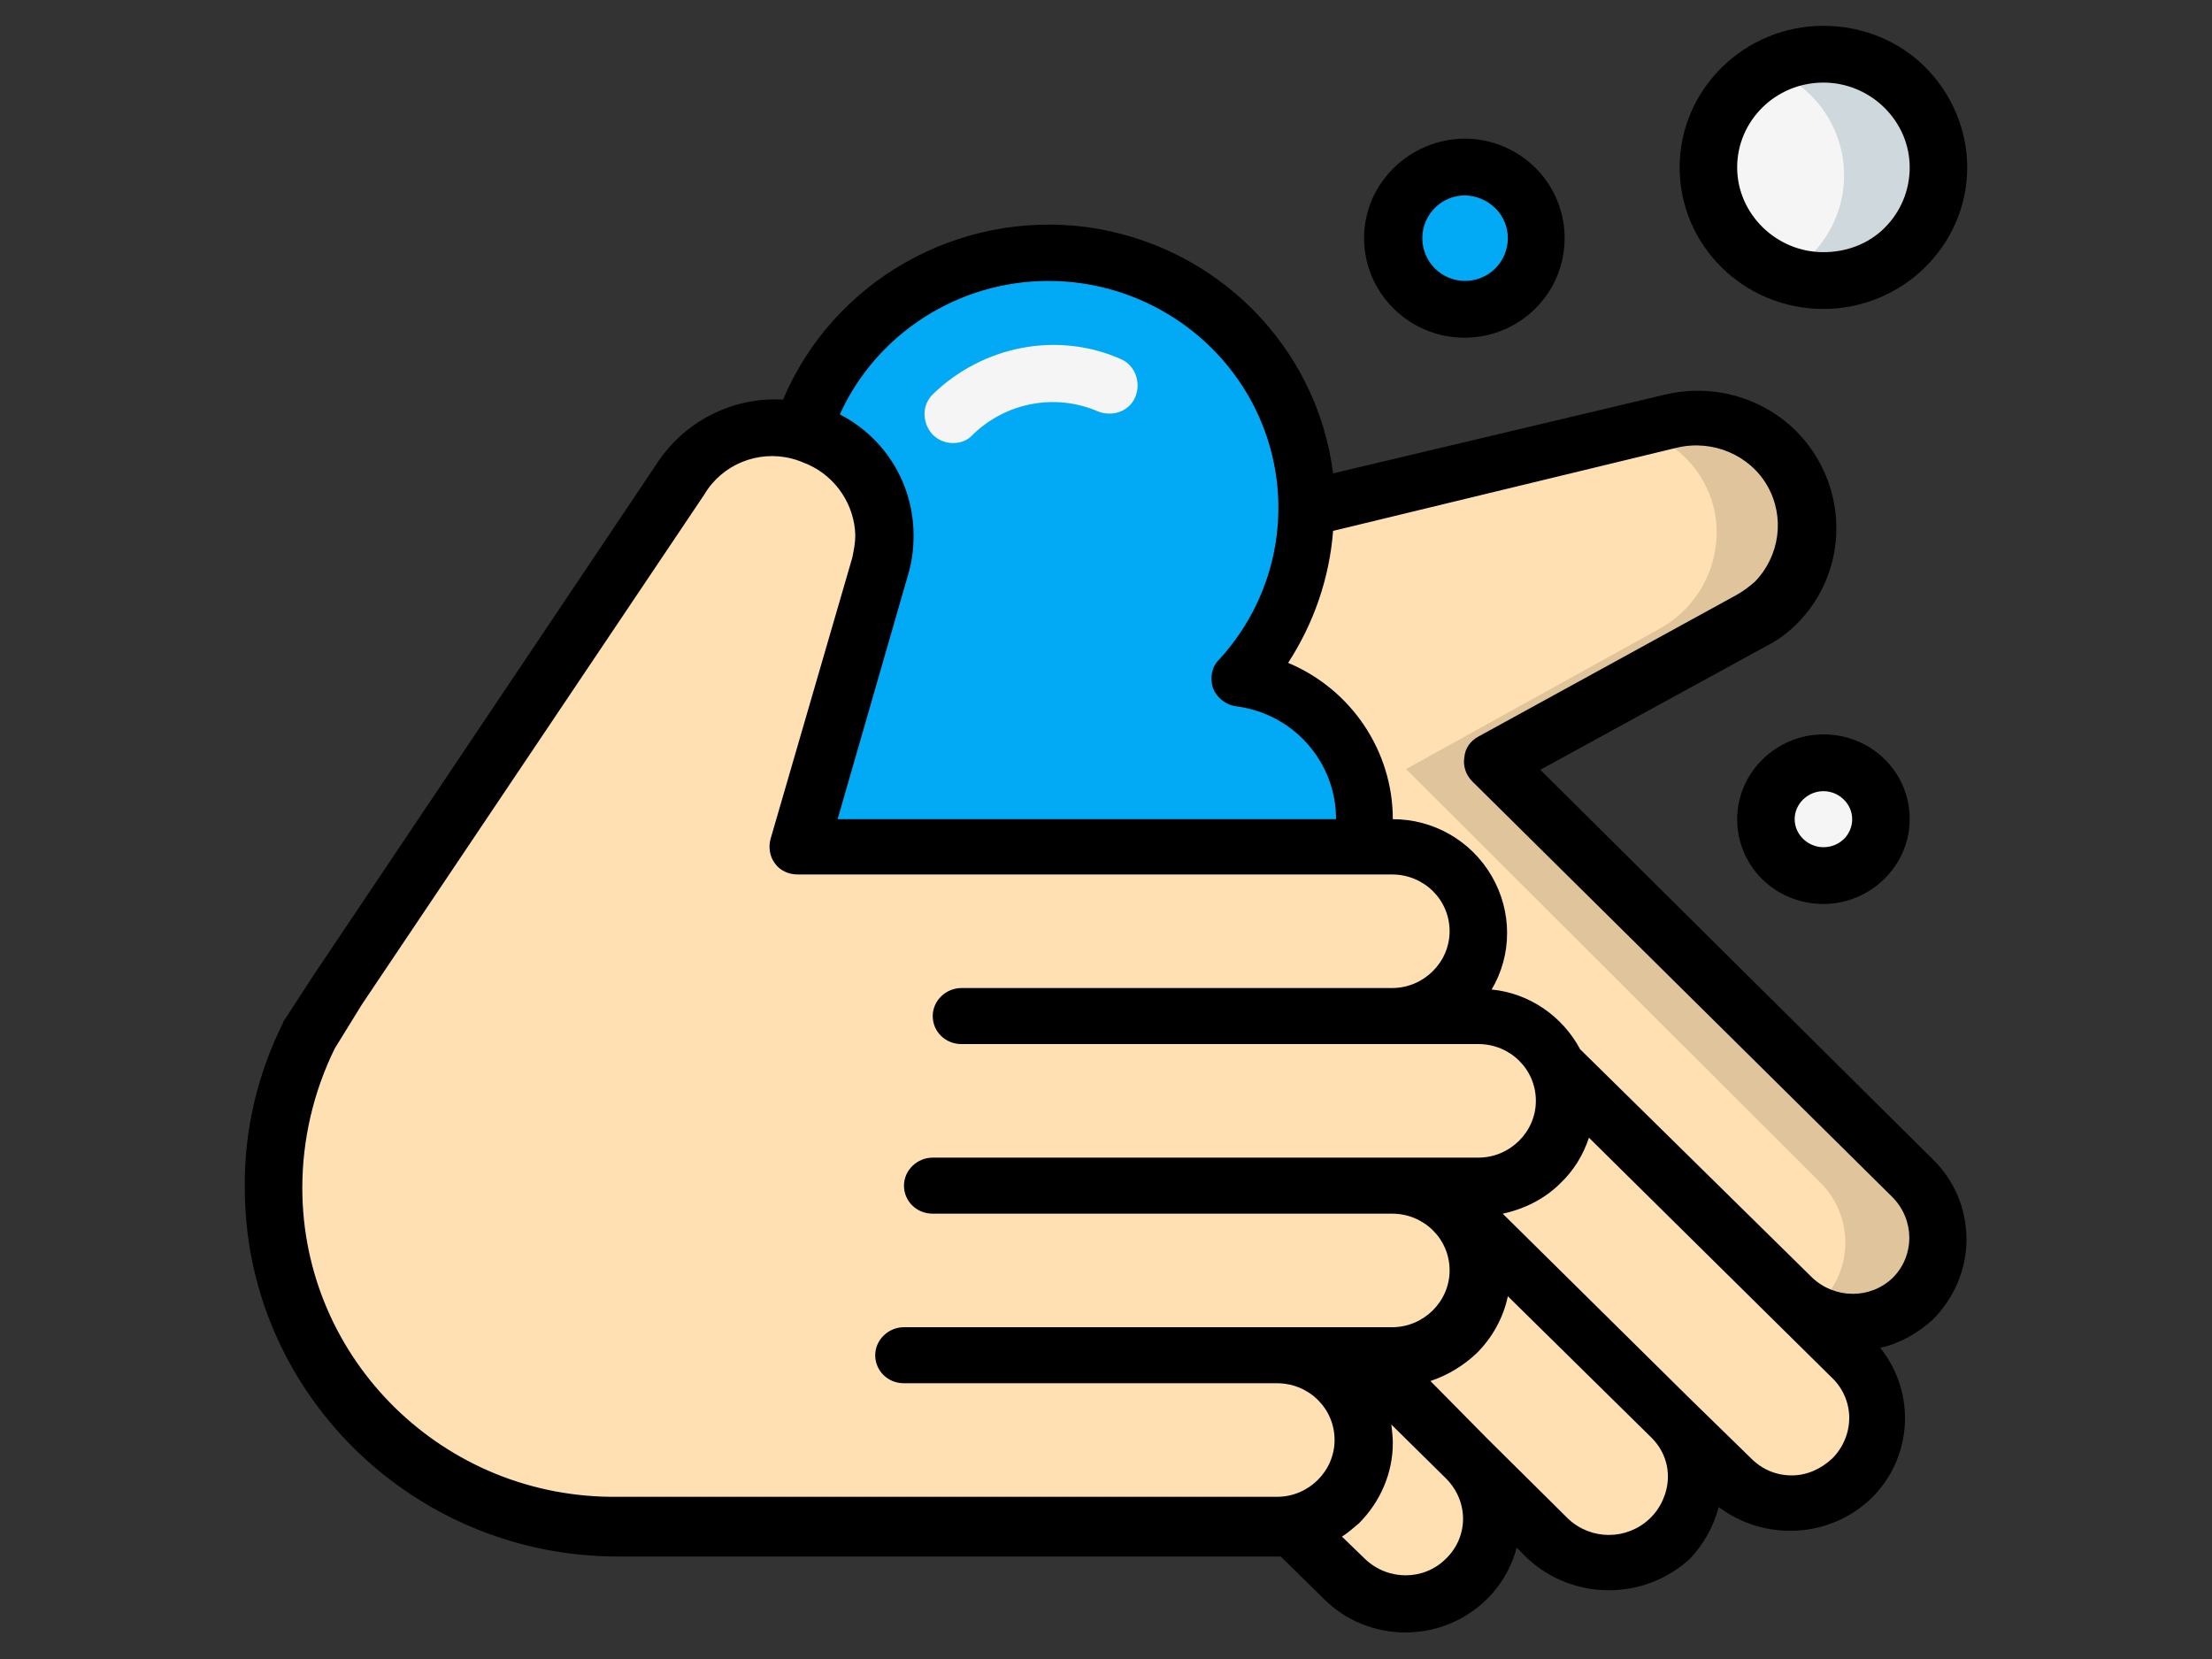 <?xml version="1.0" encoding="utf-8"?>
<!-- Generator: Adobe Illustrator 24.1.2, SVG Export Plug-In . SVG Version: 6.00 Build 0)  -->
<svg version="1.1" id="Capa_1" xmlns="http://www.w3.org/2000/svg" xmlns:xlink="http://www.w3.org/1999/xlink" x="0px" y="0px"
	 viewBox="0 0 300 225" style="enable-background:new 0 0 300 225;" xml:space="preserve">
<rect x="0" y="0" width="300" height="225" fill="#333333" stroke="none"/>
<style type="text/css">
	.st0{fill:#FFE0B2;}
	.st1{fill:#DFC49C;}
	.st2{fill:#02A9F4;}
	.st3{fill:#F5F5F5;}
	.st4{fill:#CFD8DC;}
</style>
<desc>Created with Sketch.</desc>
<g id="Page-1">
	<g id="tips-sabropollo" transform="translate(-1323, -1210)">
		<g id="hand-wash" transform="translate(1323, 1210)">
			<g id="Icons" transform="translate(6, 5)">
				<path id="Shape" class="st0" d="M205.9,145.2c0,6.3-5.2,11.5-11.5,11.5h-11.5c6.4,0,11.5,5.1,11.5,11.5
					c0,6.3-5.2,11.5-11.5,11.5h-15.3c6.4-0.5,11.9,4.2,12.4,10.6c0.5,6.3-4.2,11.9-10.6,12.4c-0.6,0.1-1.2,0.1-1.8,0H79.3
					c-16,0-30.8-8.2-39.2-21.8c-8.4-13.6-9.1-30.5-2-44.8l3.8-5.9l45.7-69.2c3.4-5.6,10-8.2,16.3-6.5c1,0.2,2,0.6,2.9,1
					c6.4,3.1,9.6,10.3,7.7,17.2l-11,38.1h79.5c6.4,0,11.5,5.1,11.5,11.5s-5.2,11.5-11.5,11.5h11.5
					C200.7,133.7,205.9,138.8,205.9,145.2L205.9,145.2z"/>
				<path id="Shape_1_" class="st0" d="M244.3,175c-3.1,0-6-1.2-8.1-3.4l8.1,8c3.3,3.3,4.3,8.2,2.5,12.5c-1.8,4.3-6,7.1-10.6,7.1
					c-3.1,0-6-1.2-8.1-3.4l-8.2-8.1c4.5,4.5,4.5,11.8,0,16.3c-4.5,4.5-11.8,4.5-16.3,0l-10.9-10.8c3.1,2.9,4.3,7.2,3.3,11.2
					c-1,4.1-4.2,7.2-8.3,8.3c-4.1,1-8.4-0.2-11.3-3.3l-7.1-6.8c6.4-0.5,11.1-6.1,10.6-12.4c-0.5-6.3-6.1-11.1-12.4-10.6h15.3
					c6.4,0,11.5-5.1,11.5-11.5c0-6.3-5.2-11.5-11.5-11.5h11.5c6.4,0,11.5-5.1,11.5-11.5s-5.2-11.5-11.5-11.5h-11.5
					c6.4,0,11.5-5.1,11.5-11.5s-5.2-11.5-11.5-11.5h-4.2c0.3-1.3,0.4-2.5,0.4-3.8c0-9.6-7.1-17.7-16.7-19c5.8-6.3,9-14.6,9-23.2
					l48.9-11.9c7.3-2.1,15,1.7,17.8,8.8c2.8,7.1-0.4,15.1-7.2,18.5l-34.5,19.1l56.1,56.1c3.3,3.3,4.3,8.2,2.5,12.5
					S248.9,175,244.3,175L244.3,175z"/>
				<path id="Shape_2_" class="st1" d="M252.4,155.4l-56.2-56.1l34.5-19.1c6.4-3.6,9.3-11.3,6.6-18.2c-2.7-6.8-10-10.6-17.2-8.9
					l-2.6,0.7c5.3,2,9,7,9.3,12.6s-2.6,11-7.6,13.8l-34.5,19.1l56.2,56.1c4.5,4.5,4.5,11.8,0,16.2c-0.7,0.7-1.5,1.3-2.4,1.8
					c4.5,2.6,10.2,1.9,13.9-1.8C256.9,167.1,256.9,159.8,252.4,155.4L252.4,155.4z"/>
				<path id="Shape_3_" class="st2" d="M179,106.9c0,1.3-0.1,2.6-0.4,3.8h-75.2l10.9-38.1c1.9-6.8-1.3-14-7.7-17.2
					c-0.9-0.5-1.9-0.8-2.9-1C108.7,38,125,27.7,142,30.3s29.5,17.3,29.3,34.5c-0.1,8.5-3.2,16.7-9,23C172,89,179.1,97.2,179,106.9z"
					/>
				<ellipse id="Oval" class="st2" cx="192.5" cy="28.4" rx="9.6" ry="9.6"/>
				<ellipse id="Oval_1_" class="st3" cx="240.4" cy="18.8" rx="15.3" ry="15.3"/>
				<path id="Shape_4_" class="st4" d="M240.4,3.5c-2,0-3.9,0.4-5.8,1.1c5.8,2.4,9.5,8,9.5,14.2s-3.8,11.8-9.5,14.2
					c1.8,0.8,3.8,1.1,5.8,1.1c8.5,0,15.3-6.9,15.3-15.3S248.9,3.5,240.4,3.5z"/>
				<g id="Group" transform="translate(85.993, 38.291)">
					<ellipse id="Oval_2_" class="st3" cx="154.4" cy="68.6" rx="7.7" ry="7.7"/>
					<path id="Shape_5_" class="st3" d="M37.3,16.8c-1.6,0-3-0.9-3.6-2.4s-0.3-3.1,0.8-4.2C41.3,3.6,51.4,1.6,60,5.4
						c1.9,0.8,2.8,3.1,2,5.1s-3.1,2.8-5.1,2c-5.8-2.5-12.5-1.2-17,3.2C39.3,16.4,38.3,16.8,37.3,16.8z"/>
				</g>
			</g>
			<g id="Icons_copy" transform="translate(0, -0)">
				<path id="Shape_6_" d="M208.9,104.4l30.7-16.8c1.6-0.8,3-1.9,4.2-3.1c5.8-5.9,6.9-14.9,2.8-22.1c-4.1-7.2-12.5-10.8-20.7-8.9
					l-45.1,10.7c-2.2-17.3-15.9-31-33.4-33.4c-17.5-2.3-34.4,7.3-41.2,23.4C99.3,53.8,92.7,57.2,89,63l-46.5,69.3l-3.9,6
					c-0.1,0.1-0.2,0.3-0.2,0.4c-3.5,7-5.3,14.7-5.2,22.4c0,27.6,22.7,50,50.6,50h89.9l5.9,5.8c2.9,2.9,6.9,4.5,11,4.5
					c7.1,0,13.3-4.7,15.1-11.5l1.5,1.5c6.2,5.7,15.8,5.7,22,0c1.9-2,3.2-4.4,3.9-7c6.3,4.7,15.1,4.2,20.7-1.2
					c5.6-5.5,6.1-14.3,1.2-20.4c2.7-0.6,5.1-2,7.1-3.8c2.9-2.9,4.6-6.8,4.6-10.9s-1.6-8-4.6-10.9L208.9,104.4z M142.2,38.1
					c12.3,0,23.5,7.2,28.5,18.3s2.9,24.1-5.4,33.1c-1,1-1.2,2.5-0.8,3.8c0.5,1.3,1.7,2.3,3.2,2.5c7.7,1,13.5,7.5,13.5,15.3h-67.6
					l9.6-33.3c0.5-1.7,0.7-3.4,0.7-5.2c0-6.9-3.8-13.2-10-16.4C118.9,45.2,130,38.1,142.2,38.1L142.2,38.1z M41,161.1
					c0-6.5,1.5-13,4.4-18.9l3.7-6l46.4-69.1c2.4-4.1,7.3-6.1,11.9-4.9c0.8,0.2,1.5,0.5,2.2,0.8c3.8,1.7,6.3,5.5,6.4,9.6
					c0,1-0.2,2-0.4,3l-11.1,38.2c-0.3,1.1-0.1,2.4,0.6,3.3c0.7,1,1.9,1.5,3.1,1.5h80.6c4.3,0,7.8,3.4,7.8,7.7c0,4.2-3.5,7.7-7.8,7.7
					h-58.4c-2.1,0-3.9,1.7-3.9,3.8c0,2.1,1.7,3.8,3.9,3.8h70.1c4.3,0,7.8,3.4,7.8,7.7c0,4.2-3.5,7.7-7.8,7.7h-74
					c-2.1,0-3.9,1.7-3.9,3.8c0,2.1,1.7,3.8,3.9,3.8h62.3c4.3,0,7.8,3.4,7.8,7.7c0,4.2-3.5,7.7-7.8,7.7h-66.2c-2.1,0-3.9,1.7-3.9,3.8
					c0,2.1,1.7,3.8,3.9,3.8h50.6c4.3,0,7.8,3.4,7.8,7.7c0,4.2-3.5,7.7-7.8,7.7H83.8C60.2,203.3,41,184.4,41,161.1z M196.1,211.4
					c-3,3-7.9,3-11,0l-3.1-3c0.8-0.5,1.6-1.2,2.3-1.8c2.9-2.9,4.6-6.8,4.6-10.9c0-0.8-0.1-1.6-0.2-2.5l7.4,7.3
					C199.2,203.6,199.2,208.4,196.1,211.4L196.1,211.4z M223.7,206c-3.1,2.9-7.9,2.9-11,0l-10.9-10.8l-7.8-7.9
					c2.4-0.8,4.5-2.1,6.3-3.8c2.1-2.1,3.6-4.8,4.2-7.7l19.5,19.2c1.5,1.5,2.3,3.5,2.2,5.6C226.1,202.6,225.2,204.6,223.7,206
					L223.7,206z M248.5,197.8c-1.5,1.4-3.4,2.3-5.5,2.3s-4-0.8-5.5-2.3l-8.3-8.1l-25.4-25.1c2.9-0.6,5.7-2,7.8-4.1
					c1.8-1.7,3.1-3.8,3.9-6.2l24.8,24.5l8.1,8c1.5,1.4,2.4,3.4,2.4,5.5C250.8,194.3,250,196.3,248.5,197.8z M256.7,173.3
					c-3,2.9-7.8,2.9-10.9,0l-31.5-31c-2.4-4.5-6.9-7.6-12-8.1c2.8-4.7,2.8-10.6,0-15.4c-2.8-4.8-7.9-7.7-13.4-7.7
					c0-9.2-5.6-17.6-14.2-21.2c3.5-5.4,5.6-11.5,6.1-17.9l46.7-11.3c4.8-1.1,9.8,1,12.2,5.2c2.4,4.2,1.7,9.5-1.7,13
					c-0.8,0.7-1.6,1.3-2.5,1.8l-35,19.2c-1.1,0.6-1.8,1.6-1.9,2.8c-0.2,1.2,0.2,2.4,1.1,3.3l57,56.4
					C259.7,165.5,259.7,170.3,256.7,173.3L256.7,173.3z"/>
				<path id="Shape_7_" d="M185,32.3c0,7.4,6.1,13.5,13.6,13.5c7.5,0,13.6-6,13.6-13.5s-6.1-13.5-13.6-13.5
					C191.1,18.9,185,24.9,185,32.3z M204.5,32.3c0,3.2-2.6,5.8-5.8,5.8c-3.2,0-5.8-2.6-5.8-5.8s2.6-5.8,5.8-5.8
					C201.9,26.6,204.5,29.1,204.5,32.3z"/>
				<path id="Shape_8_" d="M247.3,3.5c-10.7,0-19.5,8.6-19.5,19.2s8.7,19.2,19.5,19.2c10.7,0,19.5-8.6,19.5-19.2
					c0-5.1-2.1-10-5.7-13.6S252.5,3.5,247.3,3.5z M247.3,34.2c-6.4,0-11.7-5.2-11.7-11.5s5.2-11.5,11.7-11.5
					c6.4,0,11.7,5.2,11.7,11.5c0,3.1-1.2,6-3.4,8.2S250.4,34.2,247.3,34.2z"/>
				<path id="Shape_9_" d="M235.6,111.1c0,6.4,5.2,11.5,11.7,11.5c6.4,0,11.7-5.2,11.7-11.5c0-6.4-5.2-11.5-11.7-11.5
					C240.9,99.6,235.6,104.8,235.6,111.1z M247.3,107.3c2.1,0,3.9,1.7,3.9,3.8c0,2.1-1.7,3.8-3.9,3.8c-2.1,0-3.9-1.7-3.9-3.8
					C243.4,109,245.2,107.3,247.3,107.3z"/>
			</g>
		</g>
	</g>
</g>
</svg>
